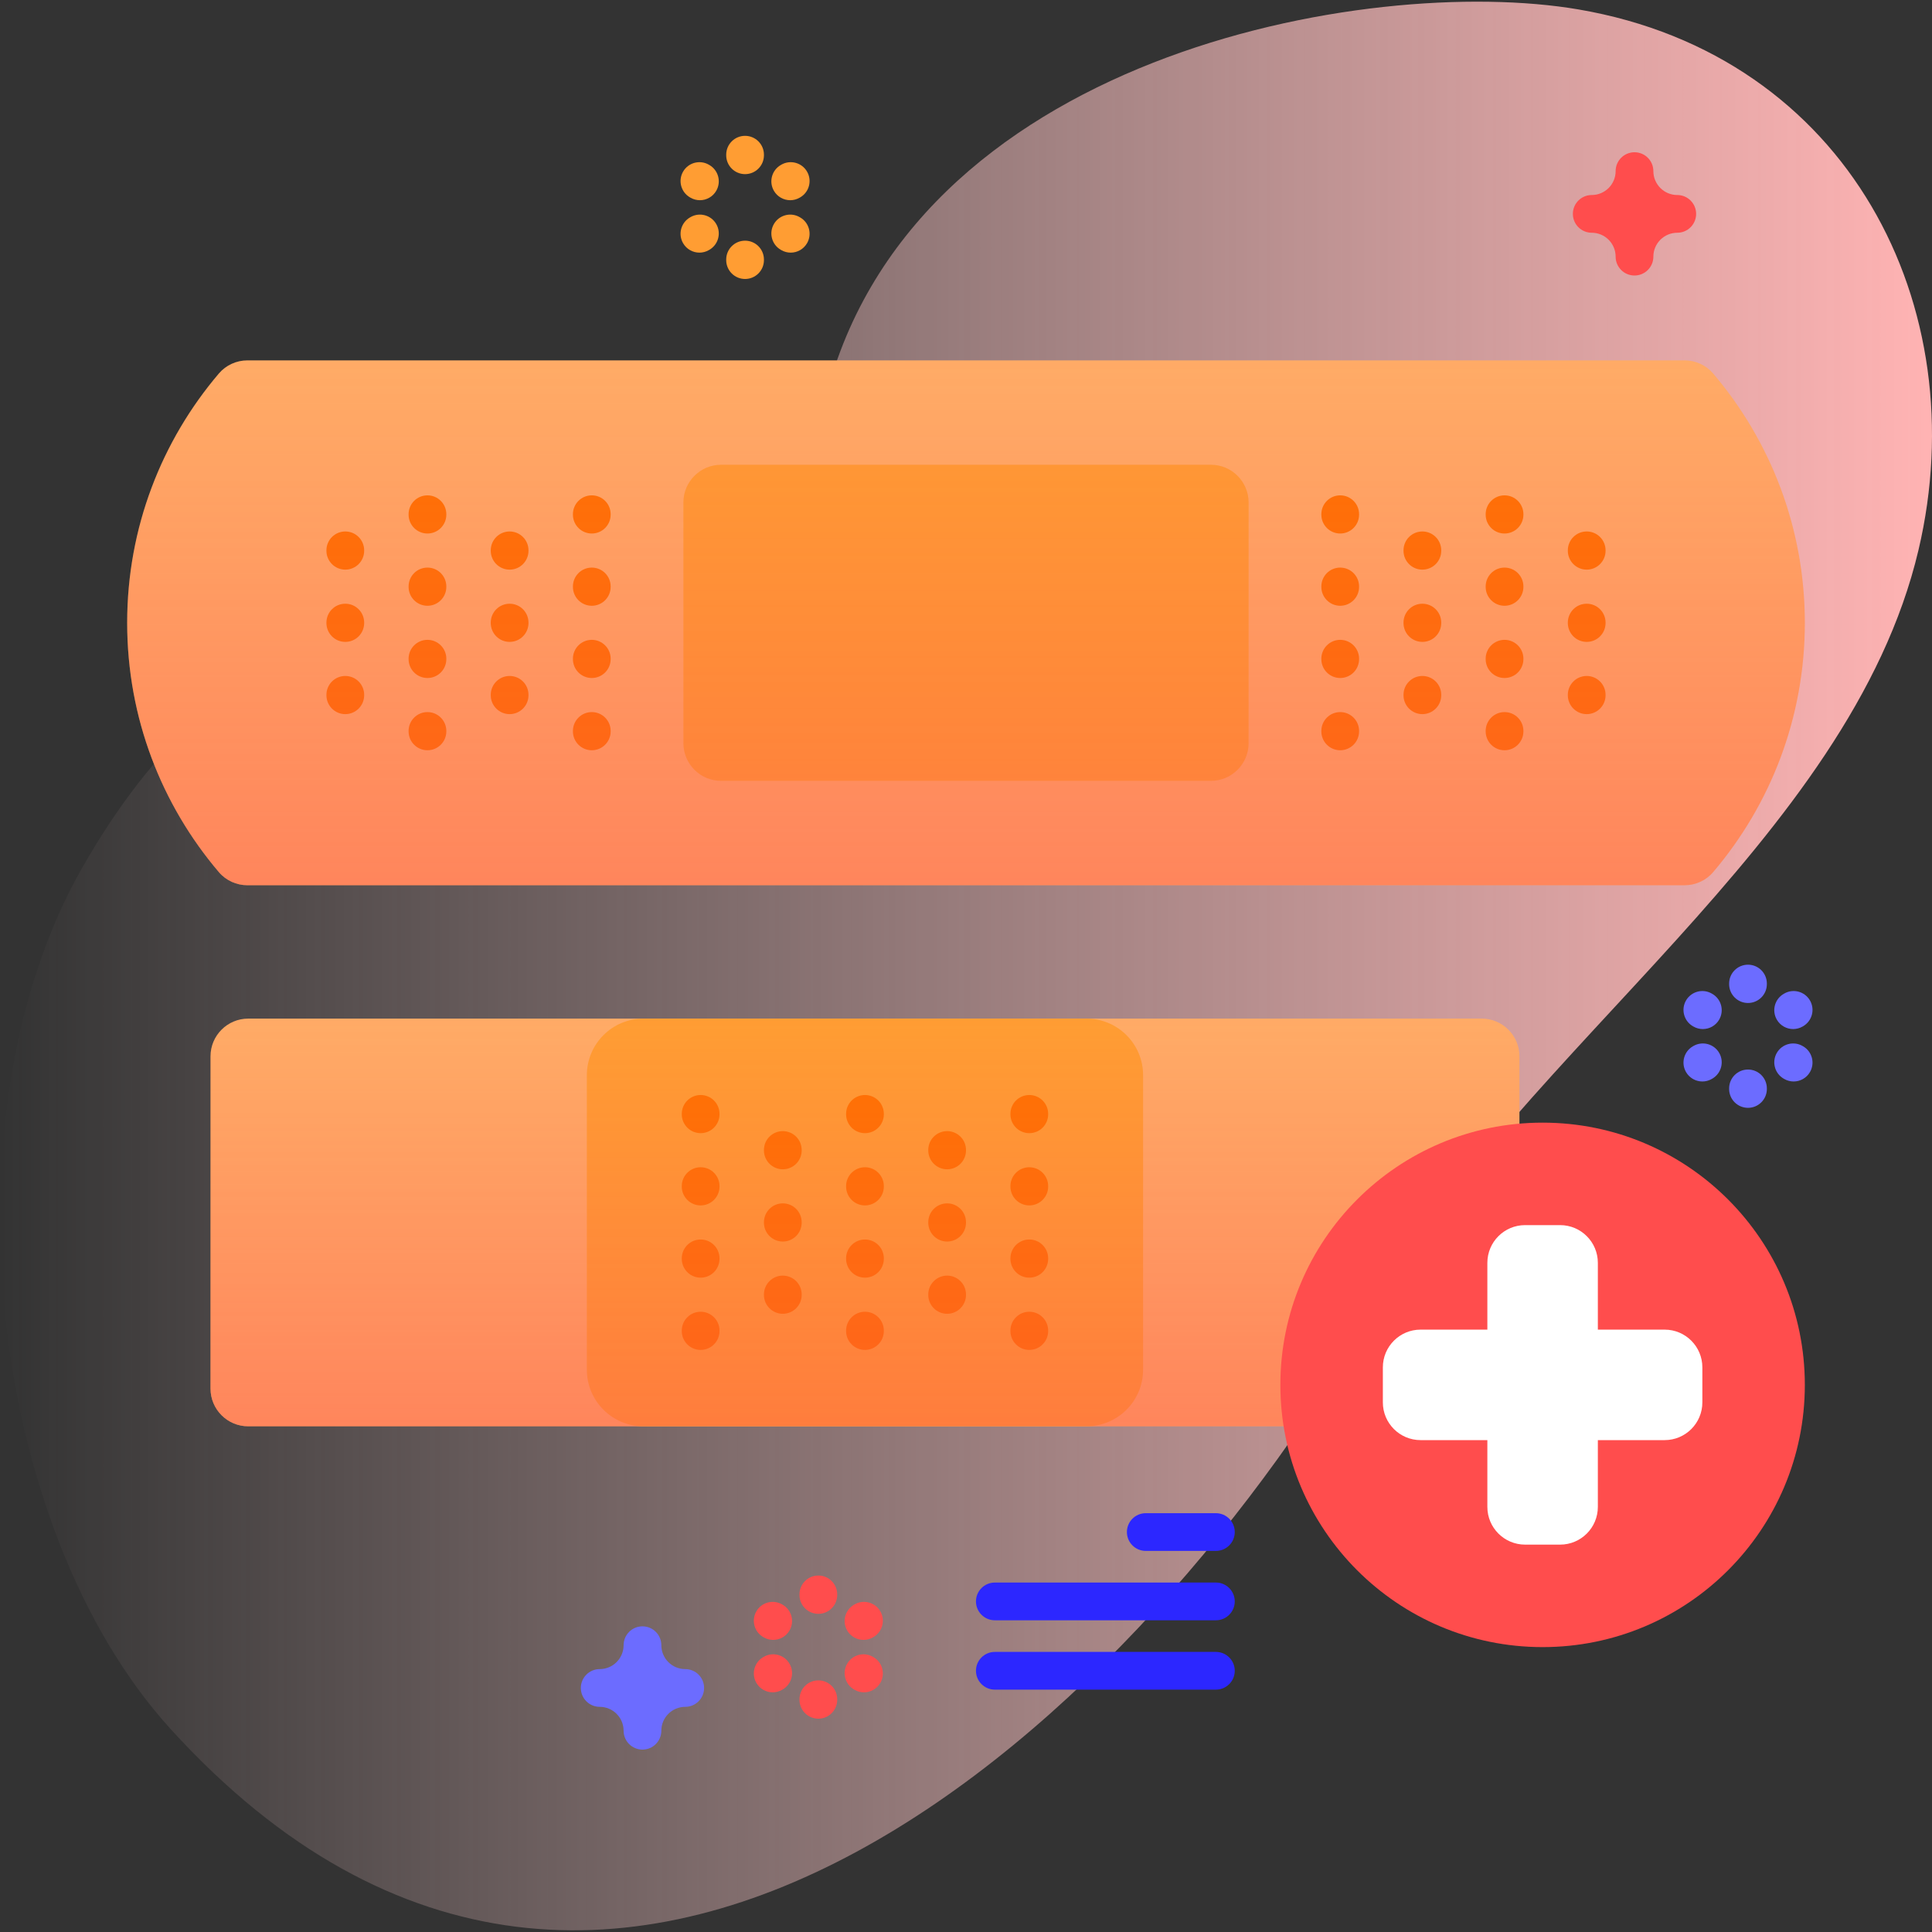 <svg id="Capa_1" enable-background="new 0 0 512 512" height="512" viewBox="0 0 512 512" width="512" xmlns="http://www.w3.org/2000/svg" xmlns:xlink="http://www.w3.org/1999/xlink"><rect x="0" y="0" width="512" height="512" fill="#333333" stroke="none"/><linearGradient id="SVGID_1_" gradientUnits="userSpaceOnUse" x1="0" x2="512" y1="256" y2="256"><stop offset="0" stop-color="#ffd9d9" stop-opacity="0"/><stop offset=".998" stop-color="#ffb3b3"/></linearGradient><linearGradient id="lg1"><stop offset="0" stop-color="#ff4d4d" stop-opacity=".4"/><stop offset="1" stop-color="#ff4d4d" stop-opacity="0"/></linearGradient><linearGradient id="SVGID_2_" gradientUnits="userSpaceOnUse" x1="229.226" x2="229.226" xlink:href="#lg1" y1="377.986" y2="269.942"/><linearGradient id="SVGID_3_" gradientUnits="userSpaceOnUse" x1="256" x2="256" xlink:href="#lg1" y1="234.599" y2="95.5"/><g><g><path d="m418.32 2.5c-55.666-9.521-178.298 12.183-200.004 105.017-14.432 61.722-14.007 112.075-50.427 113.02-21.67.562-32.97-44.31-62.889-48.001-39.047-4.817-66.145 27.695-83.057 57.138-37.205 64.772-25.571 174.918 23.354 228.632 118.488 130.086 259.197-5.952 319.358-112.309 38.585-68.213 125.637-123.351 143.767-200.248 15.177-64.376-18.503-131.003-90.102-143.249z" fill="url(#SVGID_1_)"/></g><g><g><g><g><g><g><path d="m446.408 95.5h-380.816c-2.909 0-5.693 1.251-7.579 3.466-15.156 17.804-24.312 40.87-24.312 66.083 0 25.214 9.156 48.28 24.312 66.083 1.886 2.215 4.67 3.466 7.579 3.466h380.815c2.909 0 5.693-1.251 7.579-3.466 15.156-17.803 24.312-40.869 24.312-66.083 0-25.213-9.156-48.279-24.312-66.083-1.885-2.215-4.669-3.466-7.578-3.466z" fill="#ffab66"/><path d="m320.895 206.934h-129.79c-5.523 0-10-4.477-10-10v-63.769c0-5.523 4.477-10 10-10h129.79c5.523 0 10 4.477 10 10v63.769c0 5.522-4.477 10-10 10z" fill="#ff9d33"/><g><g><g><g><path d="m355.17 141.388c-2.762 0-5-2.239-5-5v-.115c0-2.761 2.238-5 5-5s5 2.239 5 5v.115c0 2.761-2.238 5-5 5z" fill="#ff7300"/></g><g><path d="m355.17 160.534c-2.762 0-5-2.239-5-5v-.115c0-2.761 2.238-5 5-5s5 2.239 5 5v.115c0 2.761-2.238 5-5 5z" fill="#ff7300"/></g><g><path d="m355.17 179.68c-2.762 0-5-2.239-5-5v-.115c0-2.761 2.238-5 5-5s5 2.239 5 5v.115c0 2.761-2.238 5-5 5z" fill="#ff7300"/></g><g><path d="m355.17 198.826c-2.762 0-5-2.239-5-5v-.115c0-2.761 2.238-5 5-5s5 2.239 5 5v.115c0 2.761-2.238 5-5 5z" fill="#ff7300"/></g></g><g><g><path d="m376.944 150.961c-2.762 0-5-2.239-5-5v-.115c0-2.761 2.238-5 5-5s5 2.239 5 5v.115c0 2.761-2.238 5-5 5z" fill="#ff7300"/></g><g><path d="m376.944 170.107c-2.762 0-5-2.239-5-5v-.115c0-2.761 2.238-5 5-5s5 2.239 5 5v.115c0 2.761-2.238 5-5 5z" fill="#ff7300"/></g><g><path d="m376.944 189.253c-2.762 0-5-2.239-5-5v-.115c0-2.761 2.238-5 5-5s5 2.239 5 5v.115c0 2.761-2.238 5-5 5z" fill="#ff7300"/></g></g><g><g><path d="m398.718 141.388c-2.762 0-5-2.239-5-5v-.115c0-2.761 2.238-5 5-5s5 2.239 5 5v.115c0 2.761-2.238 5-5 5z" fill="#ff7300"/></g><g><path d="m398.718 160.534c-2.762 0-5-2.239-5-5v-.115c0-2.761 2.238-5 5-5s5 2.239 5 5v.115c0 2.761-2.238 5-5 5z" fill="#ff7300"/></g><g><path d="m398.718 179.68c-2.762 0-5-2.239-5-5v-.115c0-2.761 2.238-5 5-5s5 2.239 5 5v.115c0 2.761-2.238 5-5 5z" fill="#ff7300"/></g><g><path d="m398.718 198.826c-2.762 0-5-2.239-5-5v-.115c0-2.761 2.238-5 5-5s5 2.239 5 5v.115c0 2.761-2.238 5-5 5z" fill="#ff7300"/></g></g><g><g><path d="m420.492 150.961c-2.762 0-5-2.239-5-5v-.115c0-2.761 2.238-5 5-5s5 2.239 5 5v.115c0 2.761-2.238 5-5 5z" fill="#ff7300"/></g><g><path d="m420.492 170.107c-2.762 0-5-2.239-5-5v-.115c0-2.761 2.238-5 5-5s5 2.239 5 5v.115c0 2.761-2.238 5-5 5z" fill="#ff7300"/></g><g><path d="m420.492 189.253c-2.762 0-5-2.239-5-5v-.115c0-2.761 2.238-5 5-5s5 2.239 5 5v.115c0 2.761-2.238 5-5 5z" fill="#ff7300"/></g></g></g><g><g><g><path d="m156.83 141.388c2.762 0 5-2.239 5-5v-.115c0-2.761-2.238-5-5-5s-5 2.239-5 5v.115c0 2.761 2.238 5 5 5z" fill="#ff7300"/></g><g><path d="m156.83 160.534c2.762 0 5-2.239 5-5v-.115c0-2.761-2.238-5-5-5s-5 2.239-5 5v.115c0 2.761 2.238 5 5 5z" fill="#ff7300"/></g><g><path d="m156.83 179.68c2.762 0 5-2.239 5-5v-.115c0-2.761-2.238-5-5-5s-5 2.239-5 5v.115c0 2.761 2.238 5 5 5z" fill="#ff7300"/></g><g><path d="m156.83 198.826c2.762 0 5-2.239 5-5v-.115c0-2.761-2.238-5-5-5s-5 2.239-5 5v.115c0 2.761 2.238 5 5 5z" fill="#ff7300"/></g></g><g><g><path d="m135.056 150.961c2.762 0 5-2.239 5-5v-.115c0-2.761-2.238-5-5-5s-5 2.239-5 5v.115c0 2.761 2.238 5 5 5z" fill="#ff7300"/></g><g><path d="m135.056 170.107c2.762 0 5-2.239 5-5v-.115c0-2.761-2.238-5-5-5s-5 2.239-5 5v.115c0 2.761 2.238 5 5 5z" fill="#ff7300"/></g><g><path d="m135.056 189.253c2.762 0 5-2.239 5-5v-.115c0-2.761-2.238-5-5-5s-5 2.239-5 5v.115c0 2.761 2.238 5 5 5z" fill="#ff7300"/></g></g><g><g><path d="m113.282 141.388c2.762 0 5-2.239 5-5v-.115c0-2.761-2.238-5-5-5s-5 2.239-5 5v.115c0 2.761 2.238 5 5 5z" fill="#ff7300"/></g><g><path d="m113.282 160.534c2.762 0 5-2.239 5-5v-.115c0-2.761-2.238-5-5-5s-5 2.239-5 5v.115c0 2.761 2.238 5 5 5z" fill="#ff7300"/></g><g><path d="m113.282 179.68c2.762 0 5-2.239 5-5v-.115c0-2.761-2.238-5-5-5s-5 2.239-5 5v.115c0 2.761 2.238 5 5 5z" fill="#ff7300"/></g><g><path d="m113.282 198.826c2.762 0 5-2.239 5-5v-.115c0-2.761-2.238-5-5-5s-5 2.239-5 5v.115c0 2.761 2.238 5 5 5z" fill="#ff7300"/></g></g><g><g><path d="m91.508 150.961c2.762 0 5-2.239 5-5v-.115c0-2.761-2.238-5-5-5s-5 2.239-5 5v.115c0 2.761 2.238 5 5 5z" fill="#ff7300"/></g><g><path d="m91.508 170.107c2.762 0 5-2.239 5-5v-.115c0-2.761-2.238-5-5-5s-5 2.239-5 5v.115c0 2.761 2.238 5 5 5z" fill="#ff7300"/></g><g><path d="m91.508 189.253c2.762 0 5-2.239 5-5v-.115c0-2.761-2.238-5-5-5s-5 2.239-5 5v.115c0 2.761 2.238 5 5 5z" fill="#ff7300"/></g></g></g></g></g></g><g><g><path d="m392.667 377.986h-326.882c-5.523 0-10-4.477-10-10v-88.044c0-5.523 4.477-10 10-10h326.882c5.523 0 10 4.477 10 10v88.044c0 5.523-4.477 10-10 10z" fill="#ffab66"/><path d="m287.931 377.986h-117.41c-8.284 0-15-6.716-15-15v-78.044c0-8.284 6.716-15 15-15h117.41c8.284 0 15 6.716 15 15v78.044c0 8.284-6.716 15-15 15z" fill="#ff9d33"/><g><g><g><path d="m185.678 300.302c-2.762 0-5-2.239-5-5v-.115c0-2.761 2.238-5 5-5s5 2.239 5 5v.115c0 2.762-2.238 5-5 5z" fill="#ff7300"/></g><g><path d="m185.678 319.448c-2.762 0-5-2.239-5-5v-.115c0-2.761 2.238-5 5-5s5 2.239 5 5v.115c0 2.762-2.238 5-5 5z" fill="#ff7300"/></g><g><path d="m185.678 338.595c-2.762 0-5-2.239-5-5v-.115c0-2.761 2.238-5 5-5s5 2.239 5 5v.115c0 2.761-2.238 5-5 5z" fill="#ff7300"/></g><g><path d="m185.678 357.741c-2.762 0-5-2.239-5-5v-.115c0-2.761 2.238-5 5-5s5 2.239 5 5v.115c0 2.761-2.238 5-5 5z" fill="#ff7300"/></g></g><g><g><path d="m207.452 309.875c-2.762 0-5-2.239-5-5v-.115c0-2.761 2.238-5 5-5s5 2.239 5 5v.115c0 2.762-2.238 5-5 5z" fill="#ff7300"/></g><g><path d="m207.452 329.021c-2.762 0-5-2.239-5-5v-.115c0-2.761 2.238-5 5-5s5 2.239 5 5v.115c0 2.762-2.238 5-5 5z" fill="#ff7300"/></g><g><path d="m207.452 348.168c-2.762 0-5-2.239-5-5v-.115c0-2.761 2.238-5 5-5s5 2.239 5 5v.115c0 2.761-2.238 5-5 5z" fill="#ff7300"/></g></g><g><g><path d="m229.226 300.302c-2.762 0-5-2.239-5-5v-.115c0-2.761 2.238-5 5-5s5 2.239 5 5v.115c0 2.762-2.238 5-5 5z" fill="#ff7300"/></g><g><path d="m229.226 319.448c-2.762 0-5-2.239-5-5v-.115c0-2.761 2.238-5 5-5s5 2.239 5 5v.115c0 2.762-2.238 5-5 5z" fill="#ff7300"/></g><g><path d="m229.226 338.595c-2.762 0-5-2.239-5-5v-.115c0-2.761 2.238-5 5-5s5 2.239 5 5v.115c0 2.761-2.238 5-5 5z" fill="#ff7300"/></g><g><path d="m229.226 357.741c-2.762 0-5-2.239-5-5v-.115c0-2.761 2.238-5 5-5s5 2.239 5 5v.115c0 2.761-2.238 5-5 5z" fill="#ff7300"/></g></g><g><g><path d="m251 309.875c-2.762 0-5-2.239-5-5v-.115c0-2.761 2.238-5 5-5s5 2.239 5 5v.115c0 2.762-2.238 5-5 5z" fill="#ff7300"/></g><g><path d="m251 329.021c-2.762 0-5-2.239-5-5v-.115c0-2.761 2.238-5 5-5s5 2.239 5 5v.115c0 2.762-2.238 5-5 5z" fill="#ff7300"/></g><g><path d="m251 348.168c-2.762 0-5-2.239-5-5v-.115c0-2.761 2.238-5 5-5s5 2.239 5 5v.115c0 2.761-2.238 5-5 5z" fill="#ff7300"/></g></g><g><g><path d="m272.774 300.302c-2.762 0-5-2.239-5-5v-.115c0-2.761 2.238-5 5-5s5 2.239 5 5v.115c0 2.762-2.238 5-5 5z" fill="#ff7300"/></g><g><path d="m272.774 319.448c-2.762 0-5-2.239-5-5v-.115c0-2.761 2.238-5 5-5s5 2.239 5 5v.115c0 2.762-2.238 5-5 5z" fill="#ff7300"/></g><g><path d="m272.774 338.595c-2.762 0-5-2.239-5-5v-.115c0-2.761 2.238-5 5-5s5 2.239 5 5v.115c0 2.761-2.238 5-5 5z" fill="#ff7300"/></g><g><path d="m272.774 357.741c-2.762 0-5-2.239-5-5v-.115c0-2.761 2.238-5 5-5s5 2.239 5 5v.115c0 2.761-2.238 5-5 5z" fill="#ff7300"/></g></g></g></g><path d="m392.667 377.986h-326.882c-5.523 0-10-4.477-10-10v-88.044c0-5.523 4.477-10 10-10h326.882c5.523 0 10 4.477 10 10v88.044c0 5.523-4.477 10-10 10z" fill="url(#SVGID_2_)"/><g><circle cx="408.805" cy="367.006" fill="#ff4d4d" r="69.494"/><path d="m441.142 352.365h-17.695v-17.695c0-5.523-4.477-10-10-10h-9.282c-5.523 0-10 4.477-10 10v17.695h-17.695c-5.523 0-10 4.477-10 10v9.282c0 5.523 4.477 10 10 10h17.695v17.695c0 5.523 4.477 10 10 10h9.282c5.523 0 10-4.477 10-10v-17.695h17.695c5.523 0 10-4.477 10-10v-9.282c0-5.523-4.477-10-10-10z" fill="#fff"/></g></g></g></g><g fill="#2c27ff"><path d="m322.223 401.01h-18.583c-2.762 0-5 2.239-5 5s2.238 5 5 5h18.583c2.762 0 5-2.239 5-5s-2.239-5-5-5z"/><path d="m322.223 419.392h-58.583c-2.762 0-5 2.239-5 5s2.238 5 5 5h58.583c2.762 0 5-2.239 5-5s-2.239-5-5-5z"/><path d="m322.223 437.773h-58.583c-2.762 0-5 2.239-5 5s2.238 5 5 5h58.583c2.762 0 5-2.239 5-5s-2.239-5-5-5z"/></g><g fill="#ff4d4d"><g><path d="m216.871 427.683c-2.762 0-5-2.239-5-5v-.15c0-2.761 2.238-5 5-5s5 2.239 5 5v.15c0 2.761-2.238 5-5 5z"/><path d="m216.871 455.467c-2.762 0-5-2.239-5-5v-.15c0-2.761 2.238-5 5-5s5 2.239 5 5v.15c0 2.761-2.238 5-5 5z"/></g><g><path d="m204.9 434.592c-.845 0-1.701-.214-2.486-.666l-.131-.075c-2.395-1.376-3.22-4.432-1.844-6.827 1.376-2.394 4.432-3.22 6.826-1.844l.131.075c2.395 1.376 3.22 4.432 1.844 6.827-.925 1.609-2.608 2.51-4.34 2.51z"/><path d="m228.962 448.484c-.851 0-1.712-.217-2.5-.674l-.13-.075c-2.39-1.384-3.206-4.442-1.822-6.833 1.384-2.39 4.445-3.204 6.832-1.822l.13.075c2.39 1.384 3.206 4.442 1.822 6.833-.927 1.601-2.606 2.496-4.332 2.496z"/></g><g><path d="m204.779 448.484c-1.732 0-3.415-.9-4.34-2.51-1.376-2.395-.551-5.451 1.844-6.827l.131-.075c2.396-1.375 5.45-.55 6.826 1.844 1.376 2.395.551 5.451-1.844 6.827l-.131.075c-.784.452-1.641.666-2.486.666z"/><path d="m228.842 434.592c-1.727 0-3.405-.895-4.332-2.496-1.384-2.39-.567-5.449 1.822-6.833l.13-.075c2.391-1.384 5.449-.568 6.832 1.822 1.384 2.39.567 5.449-1.822 6.833l-.13.075c-.788.457-1.651.674-2.5.674z"/></g></g><g fill="#ff9d33"><g><path d="m197.452 46.149c-2.762 0-5-2.239-5-5v-.15c0-2.761 2.238-5 5-5s5 2.239 5 5v.15c0 2.761-2.238 5-5 5z"/><path d="m197.452 73.933c-2.762 0-5-2.239-5-5v-.15c0-2.761 2.238-5 5-5s5 2.239 5 5v.15c0 2.761-2.238 5-5 5z"/></g><g><path d="m185.481 53.058c-.846 0-1.702-.215-2.488-.667l-.13-.075c-2.394-1.376-3.218-4.433-1.841-6.827 1.377-2.393 4.431-3.218 6.827-1.841l.13.075c2.393 1.376 3.218 4.433 1.841 6.827-.924 1.608-2.607 2.508-4.339 2.508z"/><path d="m209.543 66.95c-.846 0-1.702-.215-2.488-.667l-.13-.075c-2.394-1.377-3.218-4.433-1.841-6.827 1.376-2.393 4.432-3.219 6.827-1.841l.13.075c2.394 1.376 3.218 4.433 1.841 6.827-.925 1.608-2.608 2.508-4.339 2.508z"/></g><g><path d="m185.361 66.95c-1.731 0-3.414-.9-4.339-2.508-1.377-2.394-.553-5.451 1.841-6.827l.13-.075c2.396-1.377 5.451-.552 6.827 1.841 1.377 2.394.553 5.451-1.841 6.827l-.13.075c-.785.452-1.642.667-2.488.667z"/><path d="m209.423 53.058c-1.731 0-3.414-.9-4.339-2.508-1.377-2.394-.553-5.451 1.841-6.827l.13-.075c2.396-1.377 5.451-.552 6.827 1.841 1.377 2.394.553 5.451-1.841 6.827l-.13.075c-.786.452-1.642.667-2.488.667z"/></g></g><g fill="#6c6cff"><g><path d="m463.237 265.803c-2.762 0-5-2.239-5-5v-.15c0-2.761 2.238-5 5-5s5 2.239 5 5v.15c0 2.761-2.238 5-5 5z"/><path d="m463.237 293.587c-2.762 0-5-2.239-5-5v-.15c0-2.761 2.238-5 5-5s5 2.239 5 5v.15c0 2.761-2.238 5-5 5z"/></g><g><path d="m451.267 272.712c-.851 0-1.712-.217-2.5-.674l-.13-.075c-2.39-1.384-3.206-4.442-1.822-6.833 1.384-2.39 4.446-3.205 6.832-1.822l.13.075c2.39 1.384 3.206 4.442 1.822 6.832-.927 1.602-2.607 2.497-4.332 2.497z"/><path d="m475.329 286.604c-.845 0-1.701-.214-2.486-.665l-.131-.075c-2.395-1.376-3.22-4.432-1.844-6.827 1.376-2.393 4.431-3.22 6.826-1.844l.131.075c2.395 1.376 3.22 4.432 1.844 6.827-.925 1.609-2.608 2.509-4.34 2.509z"/></g><g><path d="m451.147 286.604c-1.727 0-3.405-.895-4.332-2.496-1.384-2.39-.567-5.449 1.822-6.833l.13-.075c2.39-1.384 5.449-.567 6.832 1.822 1.384 2.39.567 5.449-1.822 6.833l-.13.075c-.789.457-1.651.674-2.5.674z"/><path d="m475.208 272.712c-1.732 0-3.415-.9-4.34-2.51-1.376-2.395-.551-5.451 1.844-6.827l.131-.075c2.396-1.375 5.45-.55 6.826 1.844 1.376 2.395.551 5.451-1.844 6.827l-.131.075c-.785.452-1.641.666-2.486.666z"/></g></g><path d="m170.261 463.662c-2.762 0-5-2.239-5-5 0-3.492-2.841-6.333-6.333-6.333-2.762 0-5-2.239-5-5s2.238-5 5-5c3.492 0 6.333-2.841 6.333-6.333 0-2.761 2.238-5 5-5s5 2.239 5 5c0 3.492 2.841 6.333 6.333 6.333 2.762 0 5 2.239 5 5s-2.238 5-5 5c-3.492 0-6.333 2.841-6.333 6.333 0 2.761-2.238 5-5 5z" fill="#6c6cff"/><path d="m433.159 73.014c-2.762 0-5-2.239-5-5 0-3.492-2.842-6.333-6.334-6.333-2.762 0-5-2.239-5-5s2.238-5 5-5c3.492 0 6.334-2.841 6.334-6.333 0-2.761 2.238-5 5-5s5 2.239 5 5c0 3.492 2.841 6.333 6.333 6.333 2.762 0 5 2.239 5 5s-2.238 5-5 5c-3.492 0-6.333 2.841-6.333 6.333 0 2.761-2.238 5-5 5z" fill="#ff4d4d"/></g></g><path d="m446.408 95.5h-380.816c-2.909 0-5.693 1.251-7.579 3.466-15.156 17.804-24.312 40.87-24.312 66.083 0 25.214 9.156 48.28 24.312 66.083 1.886 2.215 4.67 3.466 7.579 3.466h380.815c2.909 0 5.693-1.251 7.579-3.466 15.156-17.803 24.312-40.869 24.312-66.083 0-25.213-9.156-48.279-24.312-66.083-1.885-2.215-4.669-3.466-7.578-3.466z" fill="url(#SVGID_3_)"/></g></svg>